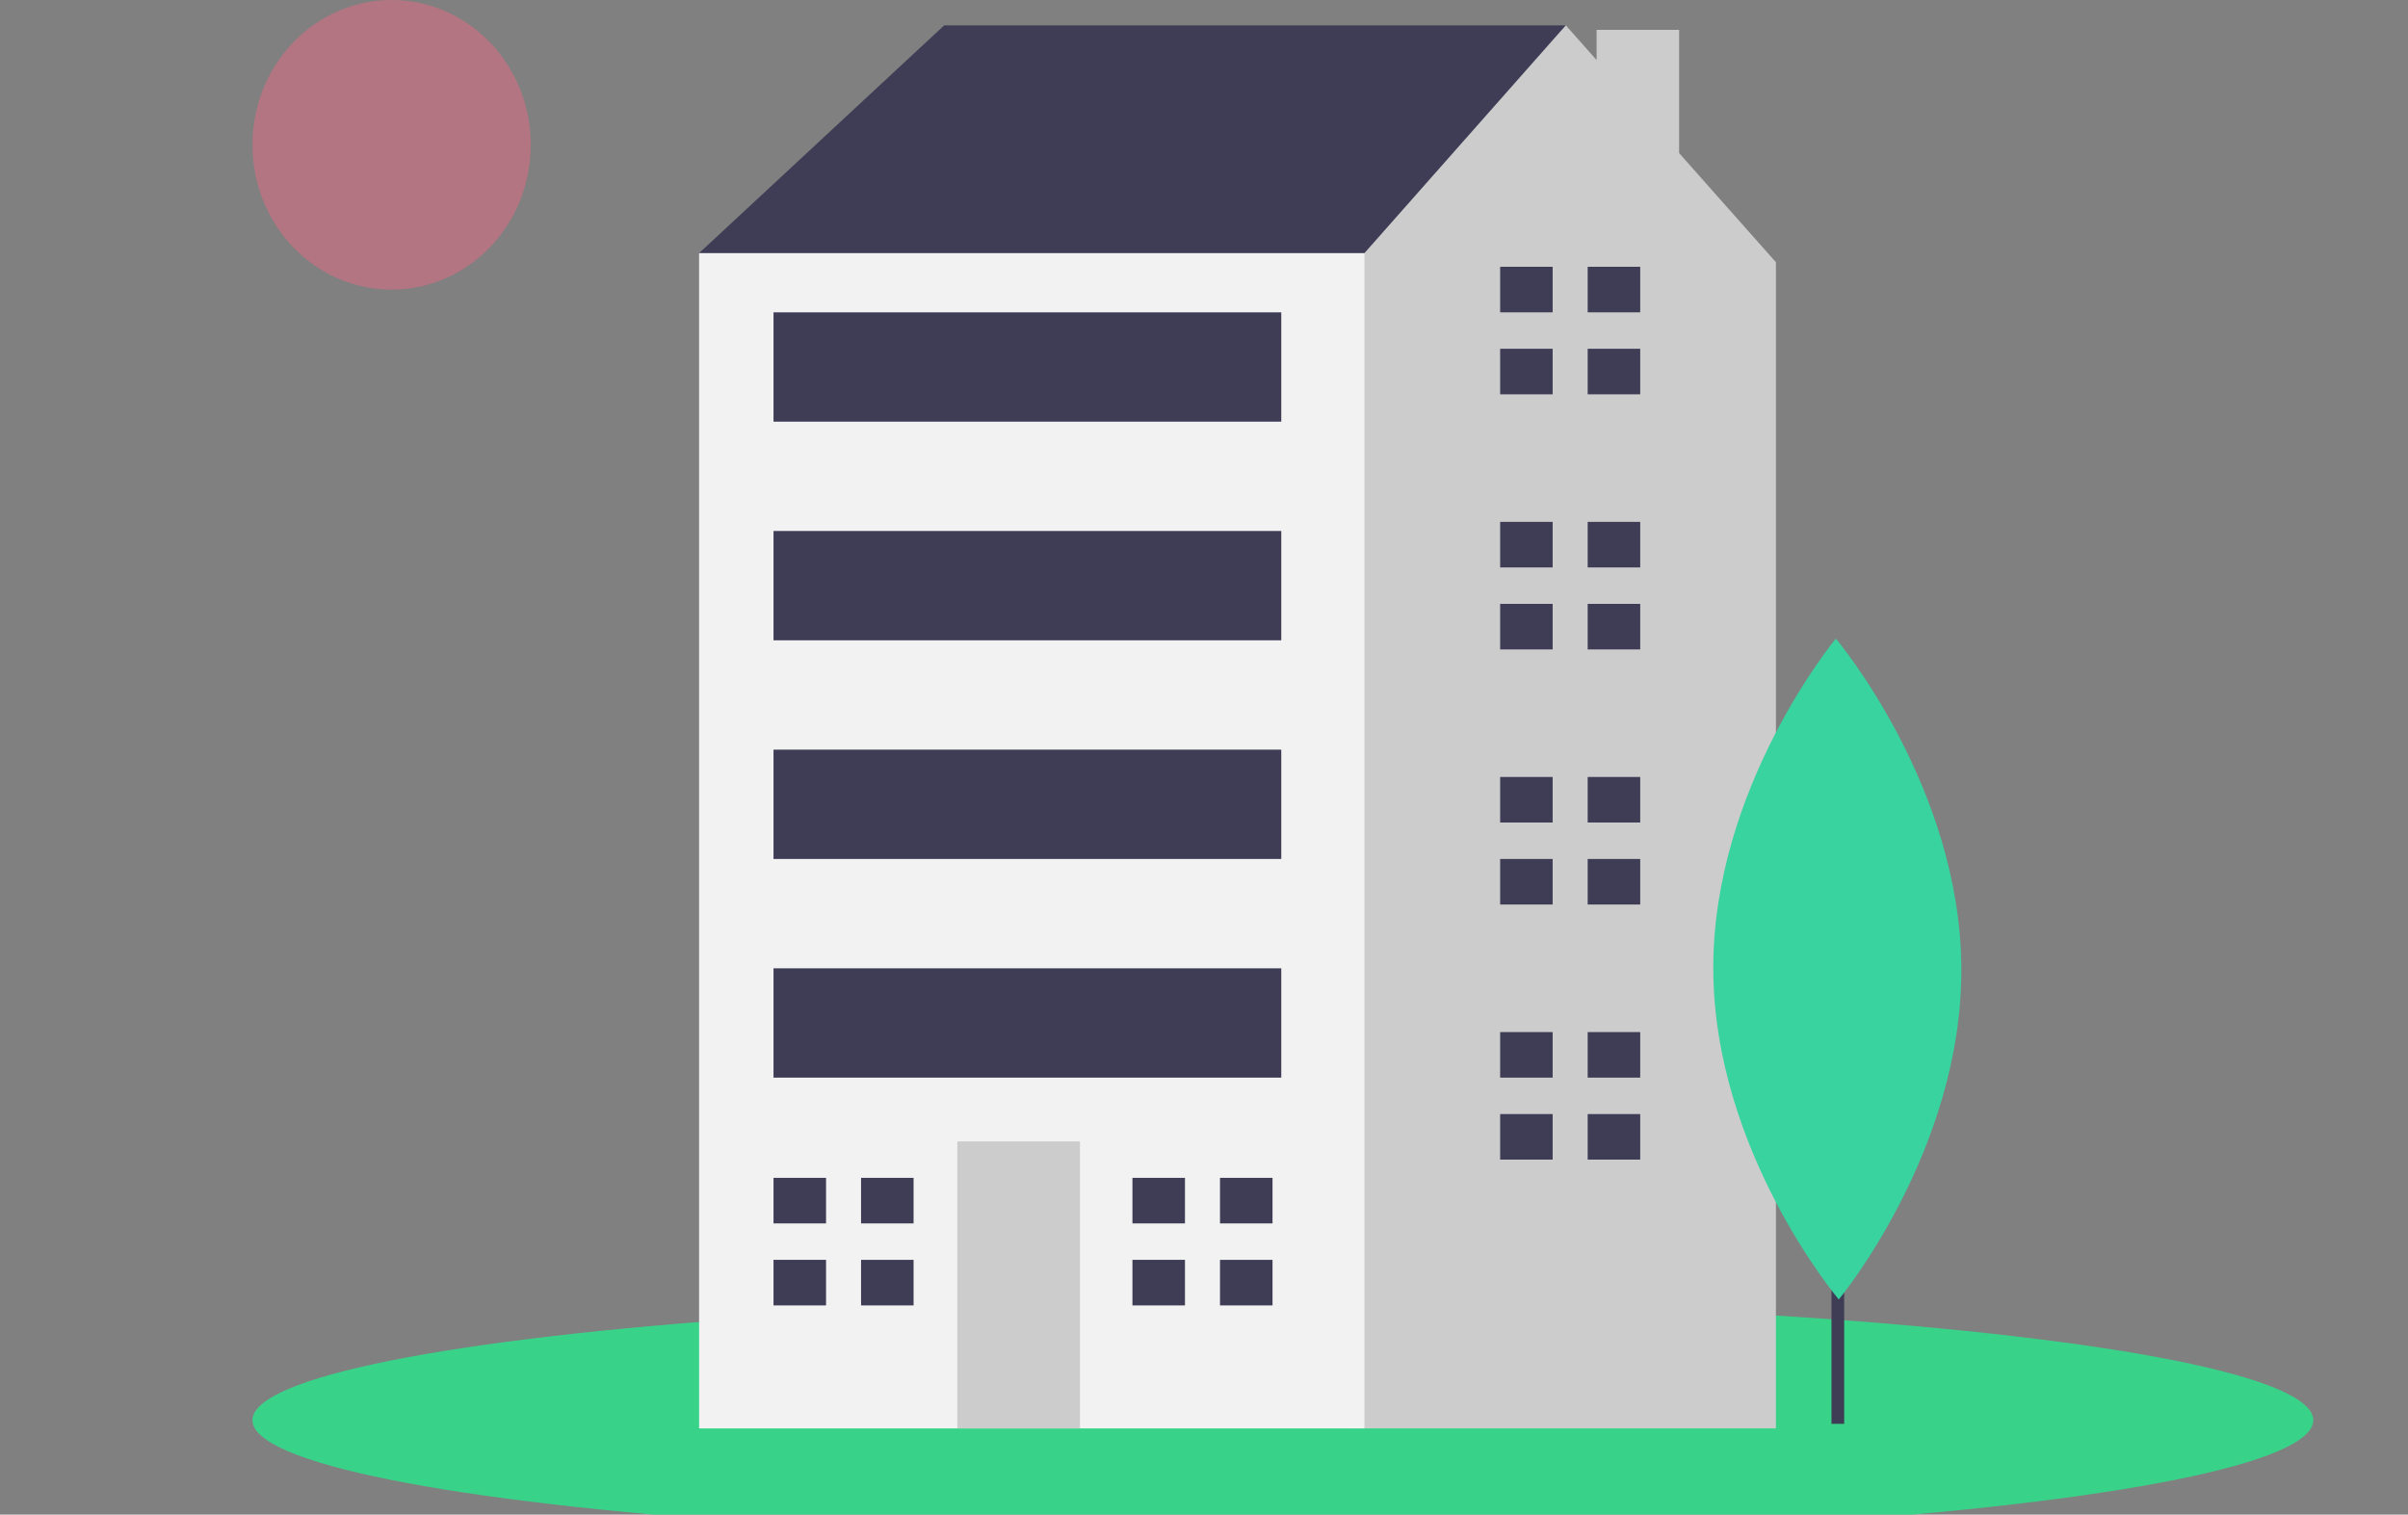 <svg width="124" height="78" viewBox="0 0 124 78" fill="none" xmlns="http://www.w3.org/2000/svg">
<rect x="0" y="0" width="124" height="78" fill="#808080" stroke="none"/>
<g clip-path="url(#clip0)">
<ellipse cx="66.061" cy="73.139" rx="53.062" ry="6.139" fill="#38D389"/>
<path d="M38.254 14.912L36 13.035L48.623 1.305H80.631V11.627L59.893 26.172L38.254 14.912Z" fill="#3F3D56"/>
<path d="M86.467 7.885V1.539H82.217V3.093L80.631 1.305L70.262 13.035L66.205 15.85L59.914 63.686L69.401 73.56H91.451V13.504L86.467 7.885Z" fill="#CCCCCC"/>
<path d="M70.262 13.035H36V73.561H70.262V13.035Z" fill="#F2F2F2"/>
<path d="M55.611 58.781H49.299V73.561H55.611V58.781Z" fill="#CCCCCC"/>
<path d="M42.537 63.004V60.658H39.832V63.004H42.312H42.537Z" fill="#3F3D56"/>
<path d="M42.312 64.88H39.832V67.227H42.537V64.88H42.312Z" fill="#3F3D56"/>
<path d="M47.045 60.658H44.34V63.004H47.045V60.658Z" fill="#3F3D56"/>
<path d="M47.045 64.881H44.34V67.227H47.045V64.881Z" fill="#3F3D56"/>
<path d="M61.02 63.004V60.658H58.315V63.004H60.795H61.02Z" fill="#3F3D56"/>
<path d="M60.795 64.88H58.315V67.227H61.02V64.88H60.795Z" fill="#3F3D56"/>
<path d="M65.528 60.658H62.824V63.004H65.528V60.658Z" fill="#3F3D56"/>
<path d="M65.528 64.881H62.824V67.227H65.528V64.881Z" fill="#3F3D56"/>
<path d="M79.954 16.085V13.739H77.25V16.085H79.729H79.954Z" fill="#3F3D56"/>
<path d="M79.729 17.961H77.25V20.307H79.954V17.961H79.729Z" fill="#3F3D56"/>
<path d="M84.463 13.739H81.758V16.085H84.463V13.739Z" fill="#3F3D56"/>
<path d="M84.463 17.961H81.758V20.307H84.463V17.961Z" fill="#3F3D56"/>
<path d="M79.954 29.222V26.876H77.25V29.222H79.729H79.954Z" fill="#3F3D56"/>
<path d="M79.729 31.099H77.25V33.445H79.954V31.099H79.729Z" fill="#3F3D56"/>
<path d="M84.463 26.876H81.758V29.222H84.463V26.876Z" fill="#3F3D56"/>
<path d="M84.463 31.099H81.758V33.445H84.463V31.099Z" fill="#3F3D56"/>
<path d="M79.954 42.359V40.013H77.25V42.359H79.729H79.954Z" fill="#3F3D56"/>
<path d="M79.729 44.236H77.25V46.582H79.954V44.236H79.729Z" fill="#3F3D56"/>
<path d="M84.463 40.013H81.758V42.359H84.463V40.013Z" fill="#3F3D56"/>
<path d="M84.463 44.236H81.758V46.582H84.463V44.236Z" fill="#3F3D56"/>
<path d="M79.954 55.497V53.151H77.25V55.497H79.729H79.954Z" fill="#3F3D56"/>
<path d="M79.729 57.373H77.25V59.719H79.954V57.373H79.729Z" fill="#3F3D56"/>
<path d="M84.463 53.151H81.758V55.497H84.463V53.151Z" fill="#3F3D56"/>
<path d="M84.463 57.373H81.758V59.719H84.463V57.373Z" fill="#3F3D56"/>
<path d="M65.979 16.085H39.832V21.715H65.979V16.085Z" fill="#3F3D56"/>
<path d="M65.979 27.345H39.832V32.975H65.979V27.345Z" fill="#3F3D56"/>
<path d="M65.979 38.606H39.832V44.236H65.979V38.606Z" fill="#3F3D56"/>
<path d="M65.979 49.867H39.832V55.497H65.979V49.867Z" fill="#3F3D56"/>
<path d="M94.966 46.449H94.312V73.326H94.966V46.449Z" fill="#3F3D56"/>
<path d="M101 49.874C101.041 59.273 94.688 66.922 94.688 66.922C94.688 66.922 88.267 59.334 88.226 49.935C88.184 40.537 94.537 32.888 94.537 32.888C94.537 32.888 100.958 40.476 101 49.874Z" fill="#38D39F"/>
<path opacity="0.4" d="M20.166 14.915C24.123 14.915 27.331 11.576 27.331 7.458C27.331 3.339 24.123 0 20.166 0C16.208 0 13 3.339 13 7.458C13 11.576 16.208 14.915 20.166 14.915Z" fill="#FF6584"/>
</g>
<defs>
<clipPath id="clip0">
<rect width="124" height="78" fill="white"/>
</clipPath>
</defs>
</svg>
